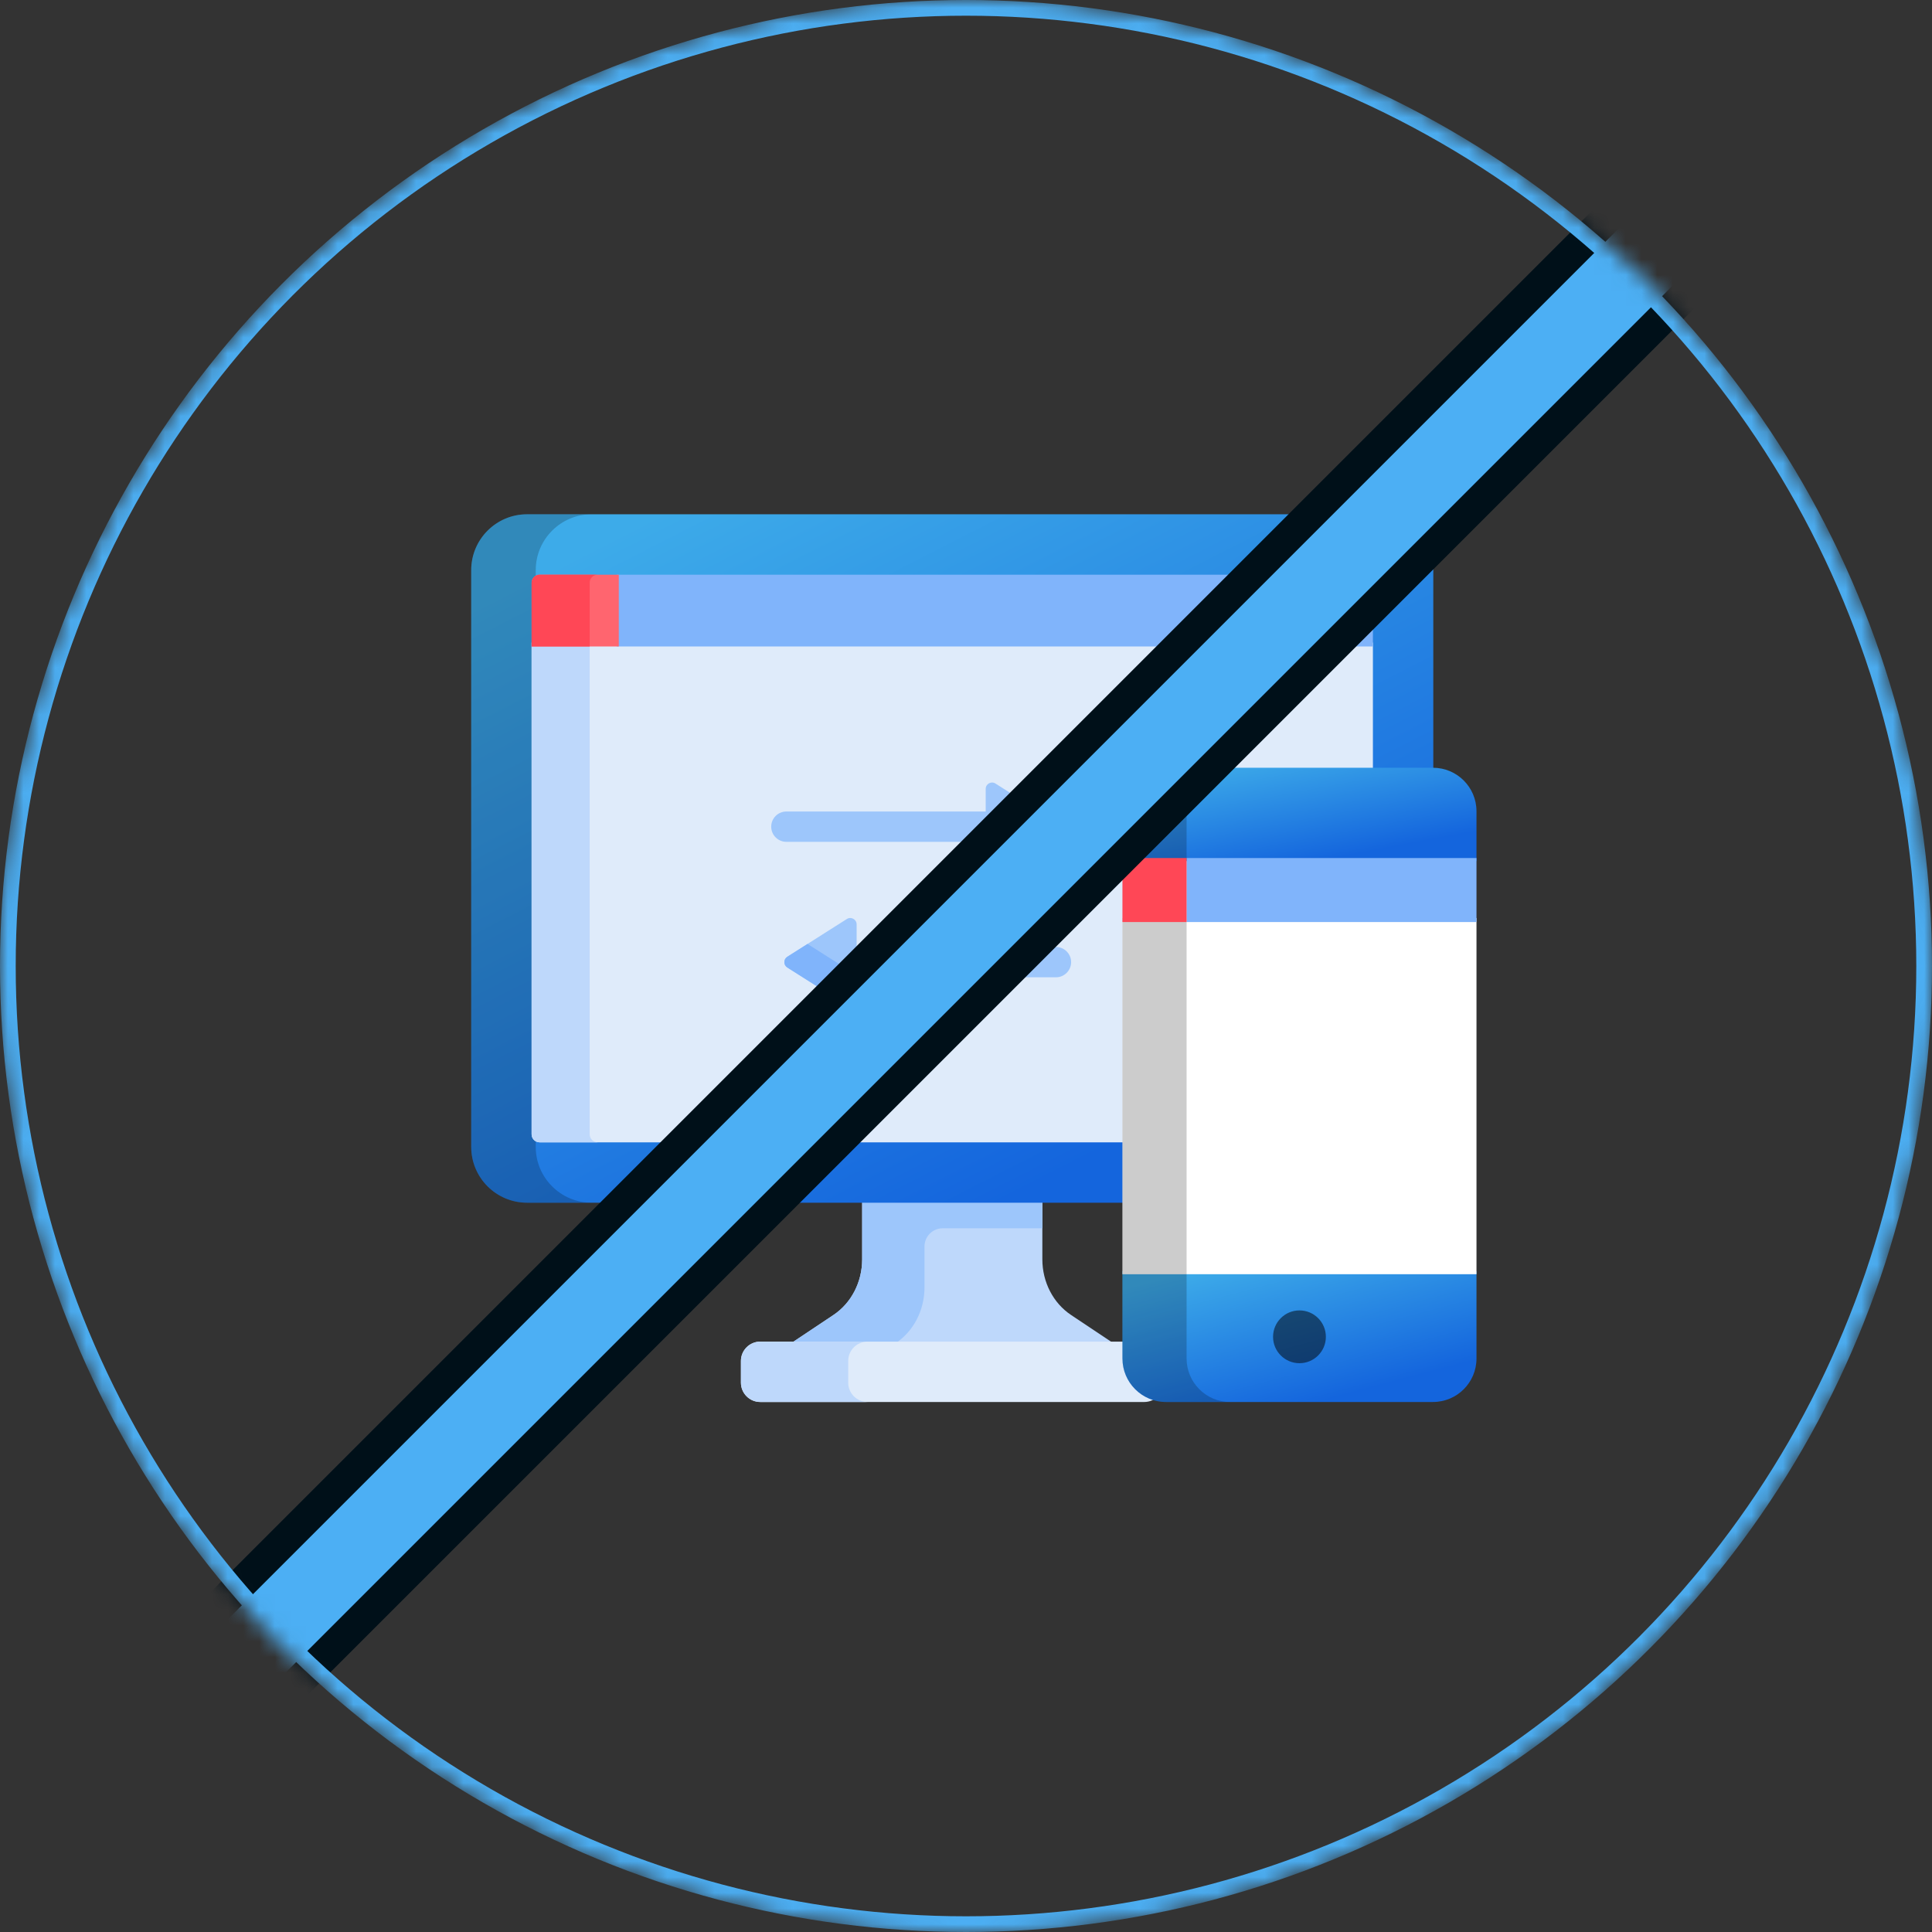 <svg width="123" height="123" viewBox="0 0 123 123" fill="none" xmlns="http://www.w3.org/2000/svg">
    <rect x="0" y="0" width="123" height="123" fill="#333333" stroke="none"/>
    <defs>

        <linearGradient id="paint0_linear" x1="62.286" y1="22.224" x2="84.622" y2="65.959" gradientUnits="userSpaceOnUse">
            <stop stop-color="#3DABE9"/>
            <stop offset="1" stop-color="#1465DD"/>
        </linearGradient>
        <linearGradient id="paint1_linear" x1="83.341" y1="47.452" x2="84.7" y2="54.674" gradientUnits="userSpaceOnUse">
            <stop stop-color="#3DABE9"/>
            <stop offset="1" stop-color="#1465DD"/>
        </linearGradient>
        <linearGradient id="paint2_linear" x1="83.341" y1="78.928" x2="85.926" y2="88.727" gradientUnits="userSpaceOnUse">
            <stop stop-color="#3DABE9"/>
            <stop offset="1" stop-color="#1465DD"/>
        </linearGradient>
    </defs>
<mask id="mask0" mask-type="alpha" maskUnits="userSpaceOnUse" x="0" y="0" width="123" height="123">
<circle cx="61.5" cy="61.5" r="61" fill="#ffffff" stroke="#4CAFF4"/>
</mask>
<g mask="url(#mask0)">
<path d="M54.889 76.408V80.178C54.889 81.621 54.198 82.96 53.063 83.716L50.322 85.545H70.928L68.187 83.716C67.052 82.96 66.361 81.621 66.361 80.178V76.408C62.589 76.408 58.661 76.408 54.889 76.408V76.408Z" fill="#BED8FB"/>
<path d="M54.889 76.408V80.178C54.889 81.621 54.198 82.96 53.063 83.716L50.322 85.545H56.973L57.031 85.507C58.166 84.749 58.857 83.41 58.857 81.969V79.358C58.857 78.717 59.376 78.198 60.017 78.198H66.361V76.408H54.889Z" fill="#9DC6FB"/>
<path d="M72.846 85.413H48.404C47.723 85.413 47.171 85.965 47.171 86.645V88.025C47.171 88.706 47.723 89.258 48.404 89.258H72.846C73.527 89.258 74.079 88.706 74.079 88.025V86.645C74.079 85.965 73.527 85.413 72.846 85.413Z" fill="#DFEBFA"/>
<path d="M54.001 88.025V86.645C54.001 85.965 54.553 85.413 55.234 85.413H48.404C47.723 85.413 47.171 85.965 47.171 86.645V88.025C47.171 88.706 47.723 89.257 48.404 89.257H55.233C54.553 89.257 54.001 88.706 54.001 88.025Z" fill="#BED8FB"/>
<path d="M87.698 32.742H33.552C31.593 32.742 30 34.336 30 36.294V73.019C30 74.977 31.593 76.57 33.552 76.57H87.698C89.657 76.57 91.25 74.977 91.25 73.019V36.294C91.25 34.336 89.657 32.742 87.698 32.742V32.742Z" fill="url(#paint0_linear)"/>
<path opacity="0.2" d="M34.108 73.019V36.294C34.108 34.336 35.702 32.742 37.66 32.742H33.552C31.593 32.742 30 34.336 30 36.294V73.019C30 74.977 31.593 76.57 33.552 76.57H37.66C35.702 76.57 34.108 74.977 34.108 73.019V73.019Z" fill="black"/>
<path d="M33.844 40.911V41.158V72.215C33.844 72.497 34.073 72.726 34.355 72.726H86.894C87.177 72.726 87.406 72.497 87.406 72.215C87.406 71.387 87.406 49.934 87.406 40.911H33.844Z" fill="#DFEBFA"/>
<path d="M37.542 72.215V41.158V40.911H33.844V41.158V72.215C33.844 72.497 34.073 72.726 34.355 72.726H38.053C37.771 72.726 37.542 72.497 37.542 72.215Z" fill="#BED8FB"/>
<path d="M86.895 36.587H39.271V41.158H87.406C87.406 39.018 87.406 37.528 87.406 37.098C87.406 36.816 87.177 36.587 86.895 36.587V36.587Z" fill="#80B4FB"/>
<path d="M39.395 36.587H34.356C34.073 36.587 33.845 36.816 33.845 37.098V41.158H39.395V36.587Z" fill="#FF656F"/>
<path d="M38.053 36.587H34.356C34.073 36.587 33.845 36.816 33.845 37.098V41.158H37.542V37.098C37.542 36.816 37.771 36.587 38.053 36.587V36.587Z" fill="#FF4756"/>
<path d="M94 54.822V51.648C94 50.119 92.76 48.879 91.23 48.879H74.23C72.7 48.879 71.46 50.119 71.46 51.648V54.822H94Z" fill="url(#paint1_linear)"/>
<path opacity="0.2" d="M78.314 48.879H74.23C72.701 48.879 71.46 50.119 71.46 51.648V54.822H75.544V51.648C75.544 50.119 76.784 48.879 78.314 48.879Z" fill="black"/>
<path d="M71.46 80.928V86.488C71.46 88.017 72.701 89.257 74.23 89.257H91.23C92.76 89.257 94 88.017 94 86.488V80.928H71.46Z" fill="url(#paint2_linear)"/>
<path opacity="0.2" d="M75.544 86.488V80.928H71.46V86.488C71.46 88.017 72.701 89.257 74.23 89.257H78.314C76.784 89.257 75.544 88.017 75.544 86.488Z" fill="black"/>
<path d="M71.46 58.444H94V81.122H71.46V58.444Z" fill="white"/>
<path opacity="0.2" d="M71.46 58.444H75.544V81.122H71.46V58.444Z" fill="black"/>
<path opacity="0.5" d="M82.73 86.788C83.658 86.788 84.411 86.036 84.411 85.108C84.411 84.179 83.658 83.427 82.73 83.427C81.802 83.427 81.049 84.179 81.049 85.108C81.049 86.036 81.802 86.788 82.73 86.788Z" fill="black"/>
<path d="M75.544 54.627H94V58.702H75.544V54.627Z" fill="#80B4FB"/>
<path d="M71.46 54.627H75.544V58.702H71.46V54.627Z" fill="#FF4756"/>
<path d="M64.364 53.595H50.065C49.532 53.595 49.099 53.163 49.099 52.629C49.099 52.096 49.532 51.664 50.065 51.664H64.364C64.898 51.664 65.33 52.096 65.33 52.629C65.33 53.163 64.898 53.595 64.364 53.595Z" fill="#9DC6FB"/>
<path d="M67.226 62.22H53.547C53.014 62.22 52.582 61.788 52.582 61.254C52.582 60.721 53.014 60.288 53.547 60.288H67.226C67.759 60.288 68.192 60.721 68.192 61.254C68.192 61.788 67.759 62.22 67.226 62.22Z" fill="#9DC6FB"/>
<path d="M67.168 52.287L63.375 49.883C63.106 49.712 62.754 49.906 62.754 50.225V55.034C62.754 55.353 63.106 55.547 63.375 55.376L67.168 52.971C67.419 52.812 67.419 52.446 67.168 52.287Z" fill="#9DC6FB"/>
<path d="M50.123 60.912L53.915 58.508C54.185 58.337 54.537 58.531 54.537 58.85V63.659C54.537 63.978 54.185 64.171 53.915 64.001L50.123 61.596C49.872 61.437 49.872 61.071 50.123 60.912V60.912Z" fill="#9DC6FB"/>
<path d="M67.168 52.287L65.882 51.472L63.375 53.061C63.106 53.232 62.754 53.038 62.754 52.719V55.034C62.754 55.353 63.106 55.546 63.375 55.376L67.168 52.971C67.419 52.812 67.419 52.446 67.168 52.287V52.287Z" fill="#80B4FB"/>
<path d="M53.915 61.686L51.409 60.097L50.123 60.912C49.872 61.071 49.872 61.437 50.123 61.596L53.915 64.001C54.185 64.171 54.537 63.978 54.537 63.659V61.344C54.537 61.663 54.185 61.857 53.915 61.686V61.686Z" fill="#80B4FB"/>
<rect x="108.194" y="7.992" width="7" height="141" transform="rotate(45 108.194 7.992)" fill="#4CAFF4" stroke="#001019" stroke-width="2"/>

<circle cx="61.5" cy="61.5" r="61" stroke="#4CAFF4"/>

</g>
</svg>
